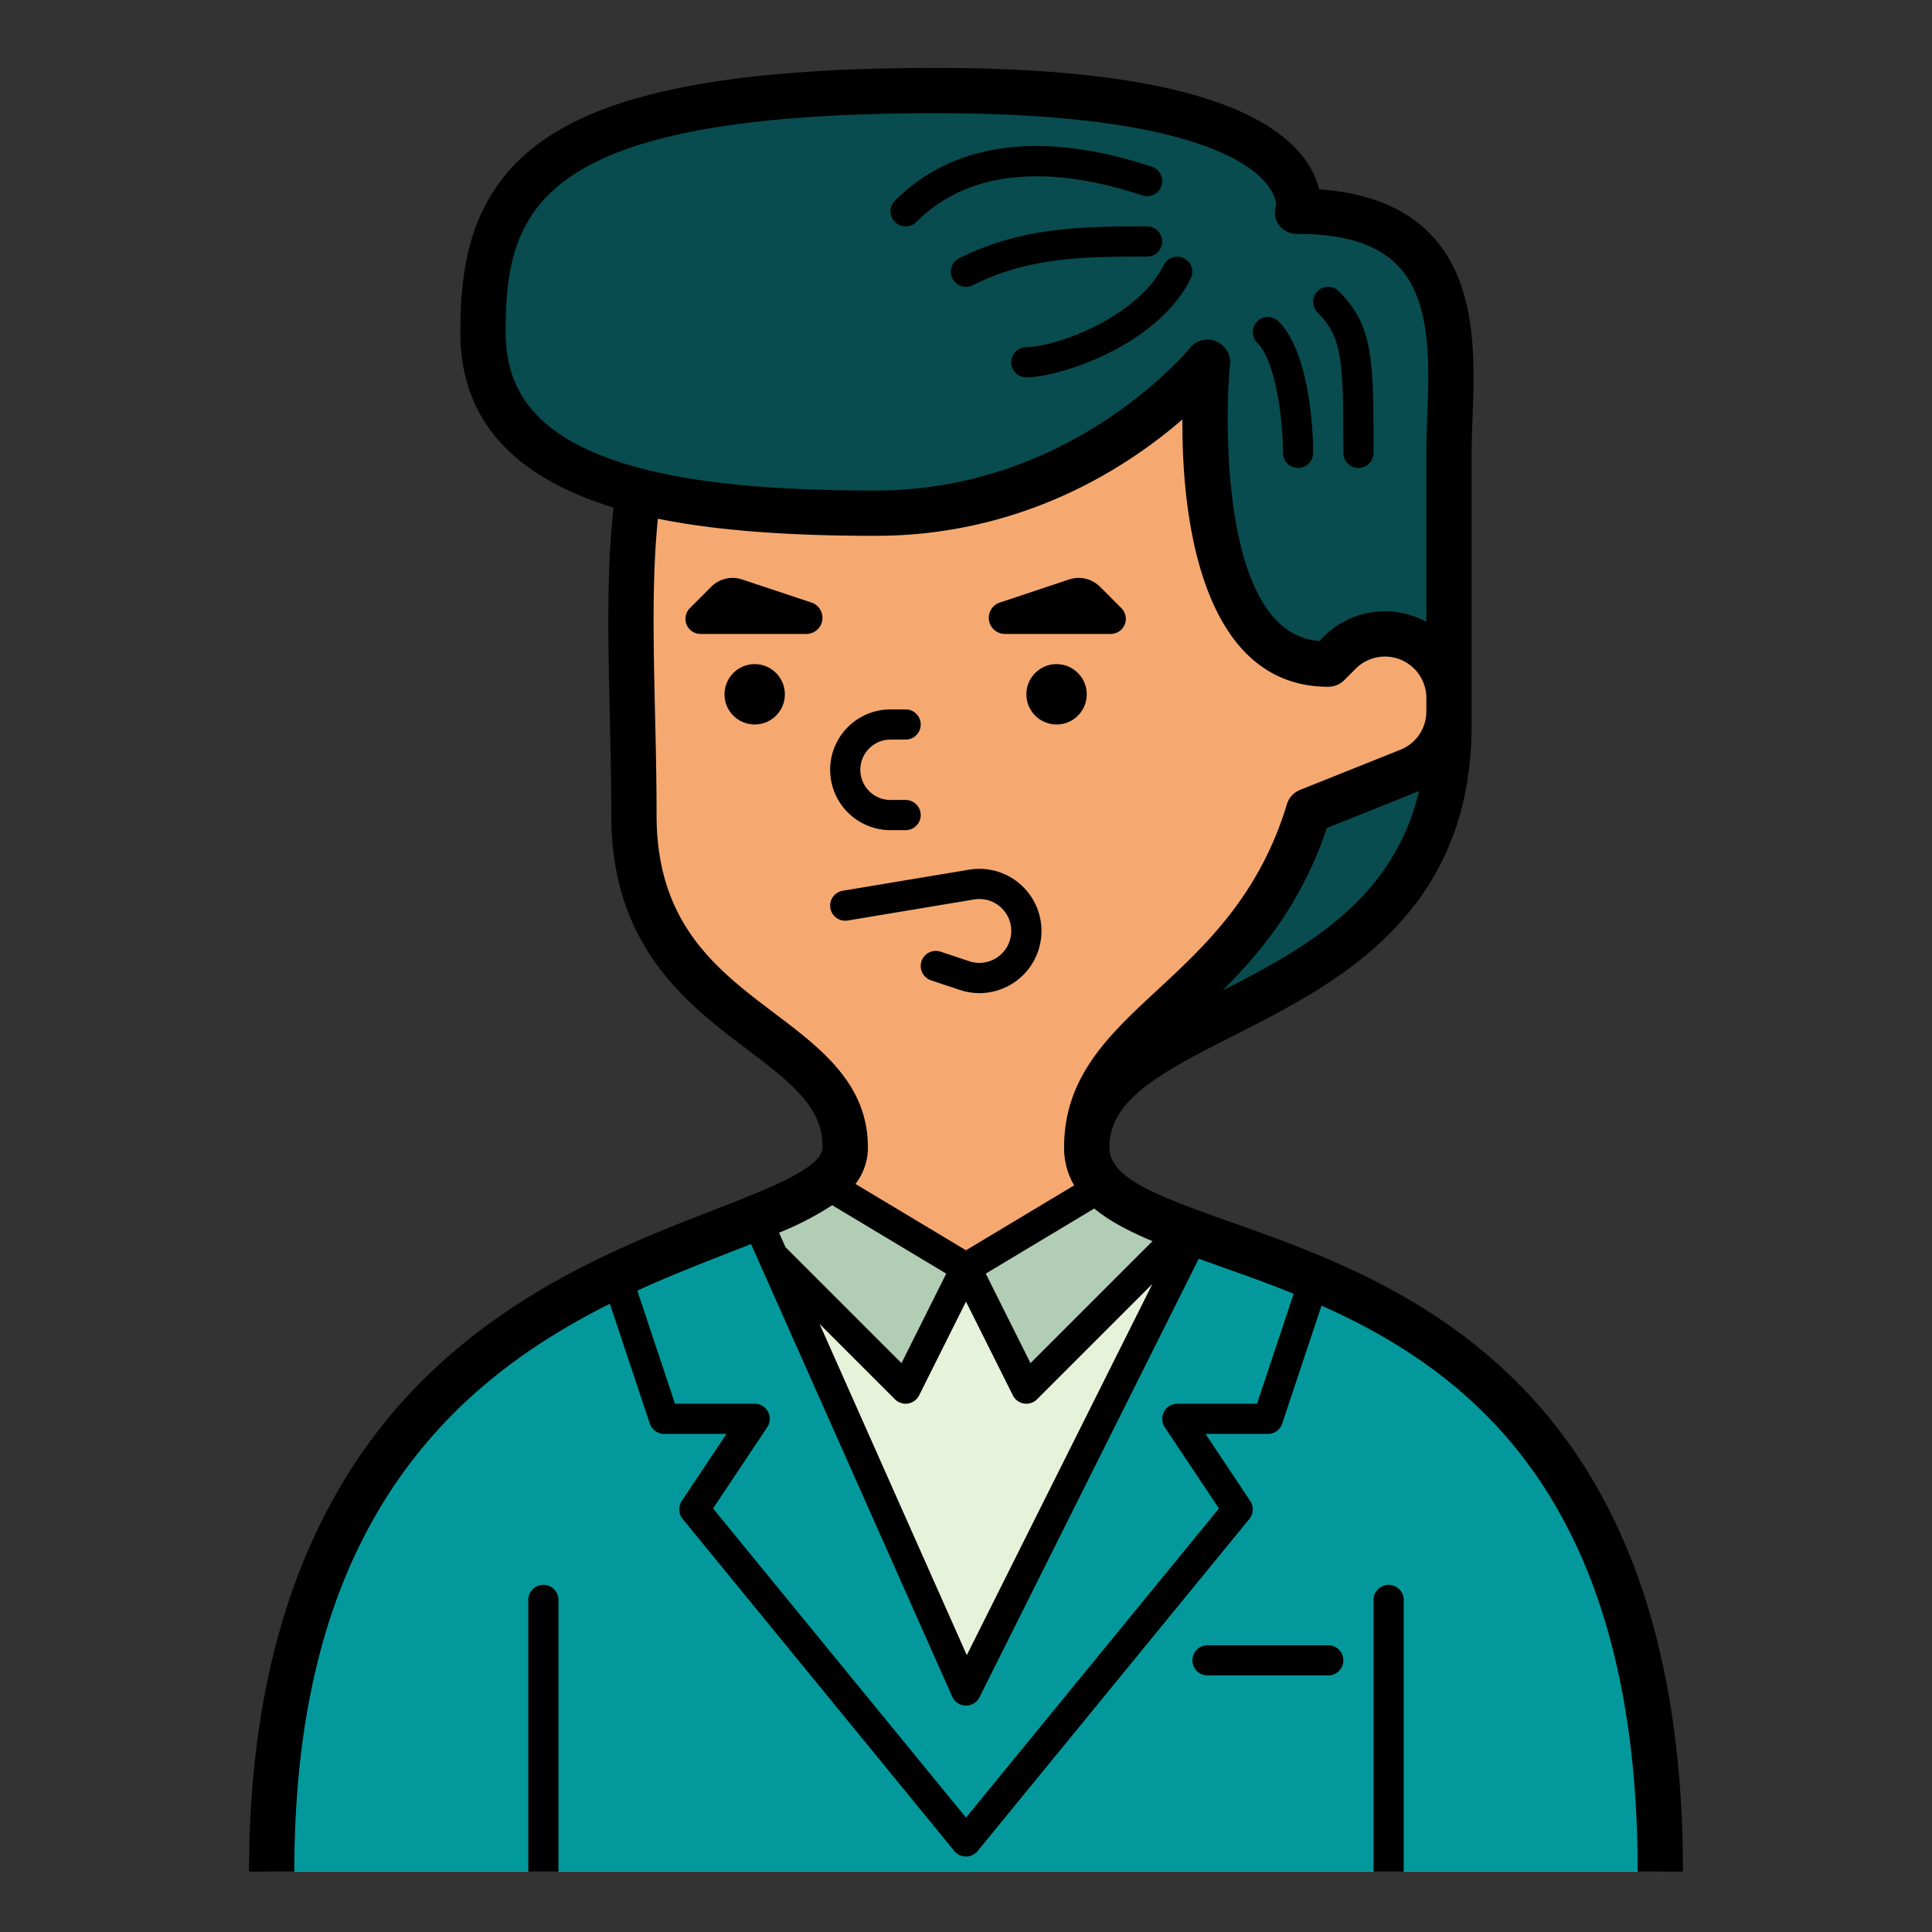 <?xml version="1.0" encoding="UTF-8"?>
<svg xmlns="http://www.w3.org/2000/svg" viewBox="0 0 512 512" width="512" height="512"><rect x="0" y="0" width="512" height="512" fill="#333333" stroke="none"/><g id="Fill_out_line" data-name="Fill out line"><path d="M288,304c0-40,96-32,96-112V139.667H288Z" style="fill:#084c4f"/><path d="M440,496H72c0-155.82,119.14-161.14,146.46-182.52C222,310.71,224,307.67,224,304c0-32-56-32-56-88,0-80-16-152,96-152,75.61,0,89.24,36.46,90.11,70,.42,16.14-2.11,31.6-2.11,42l3.03-3.03a16.972,16.972,0,0,1,24,0,17.047,17.047,0,0,1,4.97,12v3.54a16.968,16.968,0,0,1-10.67,15.76l-26.55,10.62C331.51,265.23,288,271.02,288,304a14.136,14.136,0,0,0,4.33,10.2C317.12,339.74,440,330.56,440,496Z" style="fill:#f5a971"/><path d="M440,496H72c0-128.07,80.48-154.47,124.31-171.69,1.38-.54,2.71-1.07,4.01-1.59,7.68-3.1,13.98-5.98,18.14-9.24L256,336l36.33-21.8c4.48,4.62,12.18,8.11,21.78,11.69.81.31,1.64.61,2.48.92C360.62,342.86,440,363.03,440,496Z" style="fill:#e7f2da"/><path d="M218.46,313.48,256,336l-16,32-43.69-43.69c1.38-.54,2.71-1.07,4.01-1.59C208,319.62,214.3,316.74,218.46,313.48Z" style="fill:#b1cdb4"/><path d="M314.11,325.89,272,368l-16-32,36.33-21.8C296.81,318.82,304.51,322.31,314.11,325.89Z" style="fill:#b1cdb4"/><path d="M440,496H72c0-97.07,46.23-135.73,87.7-156.26,2.45-1.21,4.88-2.35,7.28-3.45,12.29-5.59,23.87-9.74,33.34-13.57L256,448l60.59-121.19c8.36,3.05,18.01,6.25,28.14,10.35,2.44.98,4.9,2.01,7.39,3.12C393.63,358.64,440,394.37,440,496Z" style="fill:#03999c"/><path d="M344,56s8-32-96-32S128,48,128,88s48,48,104,48,88-40,88-40-8,80,32,80h32V120C384,96,392,56,344,56Z" style="fill:#084c4f"/><path d="M381.43,176,367.5,186.5,352,176l3.03-3.03a16.972,16.972,0,0,1,24,0A16.754,16.754,0,0,1,381.43,176Z" style="fill:#f5a971"/><circle cx="280" cy="184" r="8"/><circle cx="200" cy="184" r="8"/><path d="M215.04,159.68l-18.372-6.117a8,8,0,0,0-8.189,1.938l-5.664,5.673A4,4,0,0,0,185.646,168h28.045a4.269,4.269,0,0,0,1.349-8.32Z"/><path d="M266.309,168h28.045a4,4,0,0,0,2.831-6.826l-5.664-5.673a8,8,0,0,0-8.189-1.938l-18.372,6.117A4.269,4.269,0,0,0,266.309,168Z"/><path d="M236,220h4a4,4,0,0,0,0-8h-4a8,8,0,0,1,0-16h4a4,4,0,0,0,0-8h-4a16,16,0,0,0,0,32Z"/><path d="M220.054,240.658a3.997,3.997,0,0,0,4.604,3.288l33.49-5.582a8.461,8.461,0,1,1-1.285,16.374l-7.598-2.533a4,4,0,0,0-2.53,7.59l7.598,2.533a16.608,16.608,0,0,0,5.258.862,16.47,16.47,0,1,0-2.759-32.717l-33.49,5.582A4.001,4.001,0,0,0,220.054,240.658Z"/><path d="M272,92a4,4,0,0,0,0,8c8.392,0,34.502-8.06,43.578-26.211a4,4,0,0,0-7.155-3.578C301.346,84.365,279.409,92,272,92Z"/><path d="M304,60c-16.196,0-32.944,0-49.789,8.422a4,4,0,1,0,3.578,7.155C272.944,68,288.029,68,304,68a4,4,0,0,0,0-8Z"/><path d="M240,60a3.989,3.989,0,0,0,2.829-1.171c16.738-16.739,41.817-13.064,59.906-7.034a4,4,0,1,0,2.53-7.59c-29.013-9.669-52.557-6.569-68.094,8.966A4,4,0,0,0,240,60Z"/><path d="M340,120.001a4.001,4.001,0,0,0,4,3.998h.001A3.999,3.999,0,0,0,348,120c0-2.626-.257-25.914-9.171-34.829a4,4,0,0,0-5.657,5.657C338.133,95.79,339.993,111.356,340,120.001Z"/><path d="M356,120a4,4,0,0,0,8,0c0-24.493,0-33.657-9.171-42.829a4,4,0,0,0-5.657,5.657C355.75,89.406,356,95.452,356,120Z"/><path d="M352,436H320a4,4,0,0,0,0,8h32a4,4,0,0,0,0-8Z"/><path d="M148,424a4,4,0,0,0-8,0v72h8Z"/><path d="M372,424a4,4,0,0,0-8,0v72h8Z"/><path d="M326.336,323.921C305.685,316.613,294,312.084,294,304c0-12.375,13.076-19.495,32.477-29.311,13.861-7.013,29.571-14.96,41.902-27.402C382.928,232.61,390,214.525,390,192V120c0-2.76.112-5.783.23-8.983.592-16.04,1.33-36.003-11.15-48.952-6.76-7.014-16.657-10.999-29.472-11.878a22.529,22.529,0,0,0-4.279-8.599C333.108,25.936,300.362,18,248,18c-50.827,0-83.32,5.708-102.259,17.962C124.82,49.499,122,69.864,122,88c0,21.076,11.375,37.5,40.599,46.524-1.87,16.774-1.453,35.278-1.005,54.765C161.793,197.989,162,206.985,162,216c0,34.878,20.062,50.043,36.182,62.229C210.469,287.517,218,293.731,218,304c0,5.46-13.99,10.895-28.801,16.648-22.531,8.752-53.388,20.739-78.556,46.517C81.02,397.506,66,440.852,66,496H78c0-52.636,13.486-92.036,41.229-120.452,13.043-13.358,27.989-22.823,42.392-30.034l10.584,31.751A4,4,0,0,0,176,380h16.526l-11.854,17.781a4,4,0,0,0,.232,4.751l72,88a3.999,3.999,0,0,0,6.191,0l72-88a4,4,0,0,0,.232-4.751L319.474,380H336a4,4,0,0,0,3.795-2.735l10.422-31.266C390.413,363.923,434,398.349,434,496h12C446,366.269,371.092,339.76,326.336,323.921Zm-75.571,13.603L238.904,361.248l-30.751-30.751-1.698-3.82a81.361,81.361,0,0,0,14.091-7.283Zm39.231-17.257c3.987,3.332,9.28,6.077,15.429,8.65L273.096,361.248l-11.861-23.723Zm-52.825,50.561a4.001,4.001,0,0,0,6.406-1.04L256,344.944l12.422,24.845a4,4,0,0,0,6.406,1.04l30.57-30.57-49.186,98.372L217.205,350.862Zm86.801-108.323c10.365-10.334,21.115-23.437,27.665-43.096,0,0,21.425-8.503,24.427-9.802C369.303,238.427,345.87,251.381,323.972,262.506ZM134,88c0-32.862,8.395-58,114-58,62.233,0,81.449,11.501,87.364,18.357,2.789,3.232,2.812,5.725,2.772,6.313a5.506,5.506,0,0,0,.89,5.064A5.914,5.914,0,0,0,344,62c12.349,0,20.998,2.745,26.439,8.392,8.94,9.276,8.334,25.695,7.798,40.182C378.116,113.888,378,117.018,378,120v44.794a22.957,22.957,0,0,0-27.213,3.934l-1.148,1.148c-26.472-1.876-25.012-59.734-23.668-73.279a6.002,6.002,0,0,0-10.648-4.354C315.017,92.621,284.286,130,232,130c-32.407,0-54.945-2.742-70.926-8.63C142.603,114.565,134,103.961,134,88Zm71.418,180.656C189.972,256.98,174,244.906,174,216c0-9.153-.208-18.219-.41-26.987-.423-18.431-.826-35.964.756-51.553C189.454,140.535,208.266,142,232,142c39.138,0,66.921-18.319,81.346-30.848C313.167,143.667,321,182,352,182a6.001,6.001,0,0,0,4.243-1.757l3.029-3.029A10.971,10.971,0,0,1,378,184.971v3.54a10.918,10.918,0,0,1-6.897,10.186l-26.553,10.624a6,6,0,0,0-3.513,3.829c-7.341,24.2-21.684,37.496-34.339,49.228C293.997,274.151,282,285.272,282,304a19.523,19.523,0,0,0,2.664,10.137L256,331.335l-29.298-17.579A15.629,15.629,0,0,0,230,304C230,287.238,217.503,277.791,205.418,268.656ZM333.117,372H312a4,4,0,0,0-3.328,6.219l14.359,21.538L256,481.683l-67.031-81.926,14.359-21.538A4,4,0,0,0,200,372H178.883l-9.99-29.97c8.782-4.03,17.912-7.563,30.147-12.341l53.305,119.936a4,4,0,0,0,3.564,2.375c.03 0.0.061.001.091.001a4,4,0,0,0,3.577-2.211L317.682,333.581c12.925,4.608,18.022,6.387,25.149,9.278Z"/></g></svg>
